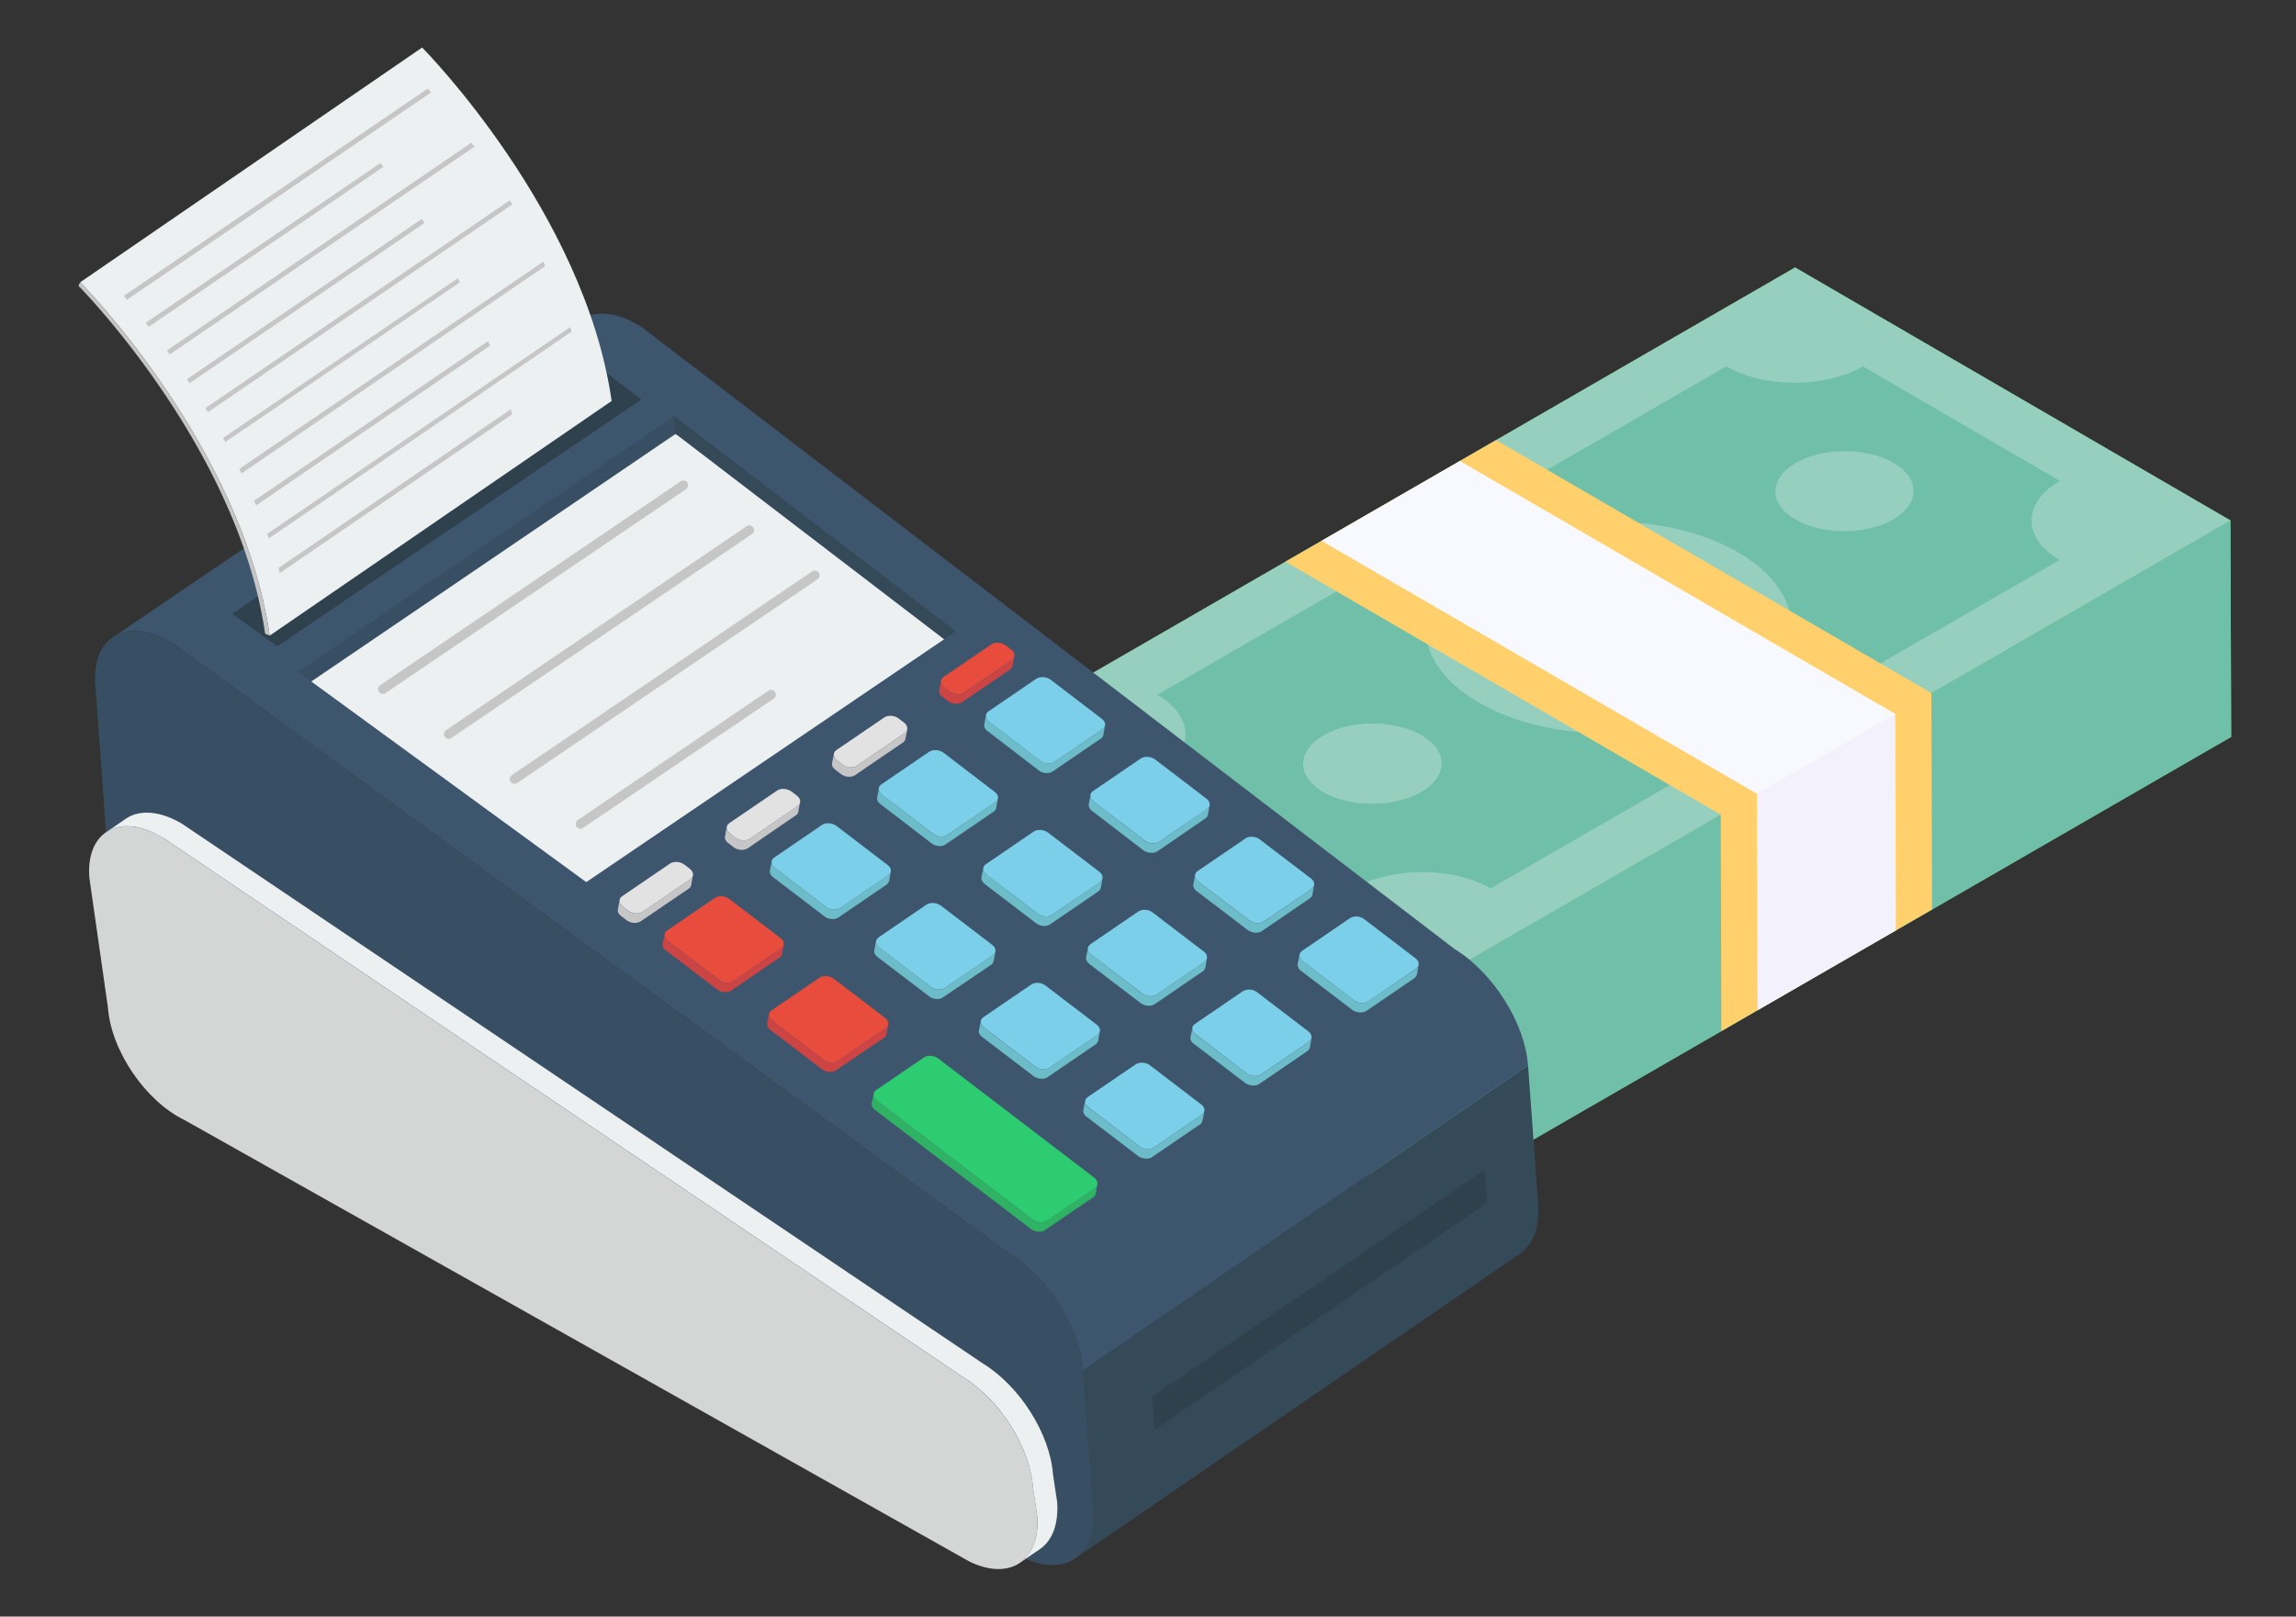 <svg width="142" height="100" fill="none" xmlns="http://www.w3.org/2000/svg"><rect width="100%" height="100%" fill="#333333" stroke="none"/><path d="M137.993 45.587L87.971 74.455 61.044 58.818l-.032-13.391 50.005-28.884 26.928 15.653.048 13.391z" fill="#5EC363"/><path d="M61.006 45.424l.035 13.388L87.967 74.46l-.039-13.389-26.922-15.646z" fill="#72D561"/><path d="M87.93 61.07l.038 13.39 50.019-28.878-.039-13.389L87.93 61.071z" fill="#70C0A9"/><path d="M61.006 45.424L87.93 61.071l50.018-28.878-26.925-15.646-50.017 28.877z" fill="#97CFBF"/><path d="M111.069 28.635c-1.677.969-1.687 2.531-.019 3.5 1.657.962 4.356.962 6.034-.005 1.667-.962 1.685-2.533.028-3.496-1.668-.967-4.375-.963-6.043 0v.001zm-19.575 5.543c-4.424 2.553-4.457 6.709-.044 9.273 4.404 2.56 11.578 2.553 16.001 0 4.443-2.566 4.465-6.715.061-9.275-4.412-2.564-11.577-2.564-16.018 0v.002z" fill="#97CFBF"/><path d="M106.769 22.658c2.33 1.354 6.112 1.354 8.447.005l12.189 7.084c-2.335 1.347-2.348 3.538-.016 4.891l-35.197 20.32c-2.33-1.353-6.11-1.353-8.456 0l-12.19-7.082c2.346-1.354 2.358-3.544.028-4.898l35.195-20.32zm.682 20.793c4.442-2.566 4.464-6.715.06-9.275-4.411-2.564-11.577-2.564-16.018 0-4.423 2.555-4.457 6.71-.043 9.275 4.404 2.56 11.577 2.553 16.001 0zm-19.566 5.536c1.677-.968 1.685-2.53.028-3.496-1.667-.967-4.365-.967-6.043 0-1.668.964-1.687 2.534-.02 3.503 1.658.962 4.365.957 6.035-.007zm29.198-16.857c1.668-.962 1.685-2.532.029-3.496-1.668-.967-4.375-.962-6.043 0-1.678.97-1.688 2.534-.02 3.5 1.657.963 4.356.963 6.034-.004z" fill="#70C0A9"/><path d="M81.87 45.492c-1.668.963-1.687 2.533-.02 3.502 1.658.962 4.365.957 6.034-.007 1.678-.968 1.686-2.532.03-3.496-1.669-.967-4.366-.967-6.044 0v.002z" fill="#97CFBF"/><path d="M104.395 39.844c.192-.334.247-.632.141-.93-.106-.3-.334-.562-.722-.791a3.262 3.262 0 00-1.491-.44c-.51-.035-1.003 0-1.494.124-.404.086-.896.245-1.44.42l-2.073-1.193a7.89 7.89 0 011.51-.58 1.6 1.6 0 00.281-.107c.159-.086.212-.21.192-.333-.016-.122-.104-.228-.226-.299a1.204 1.204 0 00-.931-.105 9.7 9.7 0 00-1.968.755l-.546-.316a.923.923 0 00-.455-.104.924.924 0 00-.457.104c-.124.07-.193.159-.193.263 0 .104.07.193.193.265l.561.333c-.369.28-.65.562-.771.862a.943.943 0 00-.035.914c.121.296.368.543.737.753.422.246.895.387 1.405.422.493.036.983 0 1.476-.106.404-.086.896-.227 1.404-.404l2.005 1.16a7.501 7.501 0 01-1.863.633c-.106.035-.21.07-.299.122-.158.088-.247.212-.229.334 0 .123.088.229.247.317.127.08.272.128.422.14l.491-.035a11.607 11.607 0 002.389-.825l.545.316a.873.873 0 00.474.122c.158-.011.313-.053.457-.122.123-.07.192-.159.192-.264a.352.352 0 00-.192-.264l-.562-.316c.385-.28.667-.545.825-.825zm-8.027-1.142c-.247-.157-.37-.316-.334-.526.051-.193.193-.387.42-.58l1.776 1.035a4.928 4.928 0 01-1.038.23 1.28 1.28 0 01-.824-.16zm6.025 1.283l-1.74-1.02a5.669 5.669 0 011.142-.281c.316-.035.545-.016.738.106.369.21.737.561-.14 1.195z" fill="#000"/><path d="M79.5 34.746l26.924 15.648c5.798 1.545 10.008-1.33 13.029-7.521L92.529 27.225 79.5 34.746z" fill="#FFD06C"/><path d="M106.424 50.393l.038 13.388 13.029-7.522-.038-13.388-13.029 7.522z" fill="#FFD06C"/><path d="M81.734 33.457l8.558-4.941 26.926 15.646c-2.043 6.133-4.574 9.559-8.558 4.94L81.734 33.457z" fill="#F8F9FE"/><path d="M108.66 49.104l8.558-4.94.038 13.387-8.557 4.94-.039-13.387z" fill="#F3F1FC"/><path d="M94.504 65.898l.631 8.62c.089 1.437-.333 2.488-1.125 3.03L66.494 96.404c.794-.54 1.216-1.59 1.106-3.027l-.612-8.622 27.516-18.857z" fill="#354A59"/><path d="M94.504 65.901L66.988 84.758c-.196-2.633-2.153-5.727-4.54-7.196L10.73 39.81c-.214-.114-.406-.23-.6-.325-1.267-.608-2.397-.598-3.153-.06l28.898-19.62c.774-.54 1.886-.55 3.153.058.194.098.386.214.6.328l50.335 38.515c2.388 1.469 4.343 4.563 4.541 7.196z" fill="#3D566E"/><path d="M39.667 24.713L17.146 39.982l-2.78-2.014 22.548-15.363 2.753 2.108z" fill="#2E414C"/><path d="M18.428 41.552l.827.606 22.514-15.3-.082-1.112-23.26 15.806z" fill="#384F63"/><path d="M41.842 25.844l-.157-.098.085 1.112.157.098L58.389 39.54l.726-.492-17.273-13.204z" fill="#354A59"/><path d="M58.39 39.546l-22.132 15.02-17.006-12.409L41.77 26.85l.156.098L58.39 39.546z" fill="#ECF0F1"/><path d="M23.674 42.926a.294.294 0 01-.165-.537l18.575-12.604a.293.293 0 01.467.178.295.295 0 01-.138.308L23.84 42.875a.288.288 0 01-.165.05zm4.075 2.78a.294.294 0 01-.165-.537l18.574-12.604a.295.295 0 11.33.486L27.913 45.653a.29.29 0 01-.164.053zm4.074 2.779a.295.295 0 01-.165-.538l18.573-12.604a.295.295 0 01.333.487L31.988 48.434a.288.288 0 01-.165.05zm4.075 2.778a.295.295 0 01-.165-.537l11.802-8.008a.294.294 0 01.33.486l-11.803 8.008a.288.288 0 01-.164.051z" fill="#C6C6C6"/><path d="M10.137 39.49c.192.092.388.196.584.318L62.44 77.557c2.404 1.47 4.357 4.563 4.549 7.196l.624 8.623c.207 2.893-1.757 4.216-4.383 2.953L12.192 67.816c-2.54-1.222-4.778-4.504-4.98-7.314L5.898 42.353c-.206-2.84 1.73-4.073 4.24-2.863z" fill="#384F63"/><path d="M65.125 91.21l.26 1.732c.083 1.372-.319 2.372-1.074 2.888l-1.235.837c.755-.516 1.175-1.52 1.07-2.888l-.258-1.732c-.17-2.513-2.035-5.464-4.33-6.862l-49.425-33.33c-.202-.108-.386-.217-.57-.31-1.21-.58-2.27-.57-3.006-.056l1.215-.836c.74-.515 1.816-.525 3.026.055.184.092.367.184.553.312l49.443 33.327c2.276 1.4 4.141 4.334 4.331 6.863z" fill="#ECF0F1"/><path d="M9.571 51.552c.182.089.369.188.557.304L59.555 85.19c2.294 1.403 4.155 4.338 4.338 6.863l.253 1.734c.2 2.758-1.675 4.02-4.177 2.815L11.424 69.29c-2.422-1.165-4.557-4.295-4.75-6.975l-1.15-8.033c-.196-2.706 1.653-3.883 4.047-2.73z" fill="#D4D6D6"/><path d="M58.355 41.878c-.236.161-.212.447.04.64l.342.26c.253.193.647.226.882.065l2.953-2.014c.236-.162.222-.455-.03-.647l-.34-.26c-.255-.193-.657-.22-.892-.06l-2.955 2.016z" fill="#E74C3C"/><path d="M61.134 44.003c-.235.161-.212.447.04.64l3.176 2.425c.255.194.635.22.872.059l2.953-2.016c.236-.16.236-.445-.02-.639l-3.176-2.425c-.25-.193-.655-.22-.89-.06l-2.955 2.016z" fill="#7CCFE8"/><path d="M51.73 46.398c-.235.16-.212.447.04.64l.342.26c.251.194.647.227.883.067l2.953-2.016c.235-.16.221-.453-.032-.647l-.339-.26c-.255-.193-.657-.22-.892-.06l-2.955 2.016z" fill="#E2E2E2"/><path d="M54.508 48.521c-.235.16-.21.447.043.64l3.177 2.427c.25.192.633.215.868.056l2.955-2.015c.236-.16.234-.445-.02-.637l-3.176-2.428c-.253-.192-.655-.22-.892-.059l-2.955 2.016z" fill="#7CCFE8"/><path d="M45.105 50.918c-.235.163-.212.447.04.641l.34.26c.255.193.647.227.883.066l2.955-2.016c.235-.16.221-.453-.032-.647l-.341-.259c-.253-.194-.655-.22-.892-.059l-2.953 2.014z" fill="#E2E2E2"/><path d="M47.884 53.045c-.235.16-.212.445.04.64L51.1 56.11c.253.192.635.217.87.059l2.955-2.018c.236-.16.234-.445-.02-.637l-3.176-2.426c-.253-.194-.657-.22-.892-.059l-2.953 2.016z" fill="#7CCFE8"/><path d="M38.476 55.44c-.236.16-.212.445.041.639l.341.26c.253.193.647.226.883.065l2.952-2.015c.236-.161.224-.451-.029-.647l-.341-.26c-.253-.193-.657-.219-.892-.058l-2.955 2.016z" fill="#E2E2E2"/><path d="M41.257 57.562c-.235.16-.212.447.041.64l3.177 2.425c.253.194.635.217.87.058l2.953-2.015c.235-.16.235-.445-.02-.64l-3.176-2.425c-.25-.192-.655-.22-.89-.059l-2.955 2.016z" fill="#E74C3C"/><path d="M67.596 48.937c-.235.16-.212.447.041.64l3.177 2.427c.253.192.647.225.882.064l2.953-2.015c.235-.161.222-.451-.031-.647L71.44 46.98c-.25-.192-.655-.22-.89-.059l-2.955 2.016zm-6.625 4.522c-.236.16-.212.445.039.639l3.176 2.425c.255.192.647.226.883.065l2.955-2.014c.235-.16.221-.455-.032-.647l-3.176-2.425c-.251-.194-.655-.22-.89-.06L60.97 53.46zm-6.626 4.52c-.235.16-.212.444.04.638l3.176 2.426c.255.194.647.227.882.067l2.955-2.016c.235-.16.222-.453-.031-.647L58.19 56.02c-.253-.192-.655-.22-.892-.059l-2.953 2.016z" fill="#7CCFE8"/><path d="M47.72 62.5c-.235.16-.212.447.041.639l3.177 2.425c.252.194.647.228.882.067l2.953-2.016c.235-.16.223-.453-.03-.647l-3.176-2.425c-.253-.193-.657-.22-.892-.06L47.72 62.5z" fill="#E74C3C"/><path d="M74.07 53.882c-.235.161-.223.438.03.632l3.176 2.425c.253.192.647.226.882.065l2.953-2.014c.236-.163.222-.455-.03-.647l-3.176-2.425c-.253-.194-.647-.212-.882-.051l-2.953 2.015zm-6.625 4.52c-.236.16-.224.437.029.631l3.176 2.426c.253.192.647.227.883.066l2.953-2.015c.235-.161.221-.453-.032-.647l-3.176-2.426c-.251-.194-.643-.212-.88-.05l-2.953 2.015zm-6.626 4.52c-.235.16-.223.439.03.63l3.176 2.426c.251.195.645.228.882.067l2.953-2.016c.236-.16.222-.452-.031-.647l-3.177-2.425c-.25-.192-.645-.212-.88-.05l-2.953 2.015zm19.712-4.104c-.235.16-.222.437.031.631l3.187 2.433c.24.185.635.22.87.06l2.955-2.017c.235-.16.222-.453-.02-.639l-3.188-2.433c-.253-.194-.645-.212-.882-.051l-2.953 2.016zm-6.626 4.52c-.235.16-.223.438.03.63l3.186 2.436c.243.184.635.216.873.057l2.953-2.016c.235-.16.221-.453-.02-.637l-3.186-2.435c-.253-.193-.647-.212-.883-.051l-2.953 2.015zm-6.625 4.519c-.235.163-.224.44.03.631l3.186 2.436c.243.184.635.217.87.056l2.955-2.015c.235-.161.222-.451-.02-.638l-3.186-2.435c-.255-.192-.647-.21-.882-.049l-2.953 2.014z" fill="#7CCFE8"/><path d="M70.541 62.046L67.36 59.62c-.137-.118-.204-.261-.196-.392l.11-.51c.007.112.09.215.21.32l3.164 2.429c.255.184.647.23.875.063l2.96-2.02c.087-.06.155-.141.167-.235l-.104.584a.431.431 0 01-.169.235l-2.96 2.02c-.228.163-.62.117-.875-.067z" fill="#6DBCC9"/><path d="M48.199 59.244l-2.959 2.02c-.247.166-.62.136-.874-.048l-3.183-2.427c-.157-.118-.225-.279-.196-.412l.108-.508c.01.13.092.235.212.337l3.164 2.43c.255.184.646.21.873.045l2.96-2.02c.089-.062.158-.14.167-.235l-.103.582a.432.432 0 01-.17.236z" fill="#C44"/><path d="M87.737 59.678l-.102.6a.517.517 0 01-.166.235l-2.961 2.02c-.23.147-.62.12-.875-.065l-3.184-2.427a.472.472 0 01-.196-.412l.11-.508c.007.112.07.216.19.32l3.202 2.445c.235.186.627.212.857.047l2.96-2a.393.393 0 00.165-.255z" fill="#6DBCC9"/><path d="M67.716 73.481a.343.343 0 00.151-.215l-.104.582a.345.345 0 01-.15.216l-2.98 2.02c-.21.164-.619.139-.874-.063l-9.627-7.353c-.177-.134-.245-.294-.218-.428l.11-.508c.01.13.092.253.212.353l9.627 7.353c.255.202.667.228.894.063l2.959-2.02z" fill="#30B265"/><path d="M45.035 52.148c-.157-.117-.226-.28-.196-.411l.09-.508c.008.112.092.235.21.337l.353.251c.235.186.647.23.874.065l2.96-2.02a.328.328 0 00.15-.235l-.104.584c-.012.092-.063.17-.169.236l-2.94 2.015c-.248.167-.638.141-.895-.06l-.333-.254z" fill="#C6C6C6"/><path d="M60.735 64.138c-.157-.118-.223-.263-.196-.394l.11-.51c.008.112.07.218.19.32l3.183 2.43c.254.183.647.227.876.062l2.96-2.02c.087-.06.156-.141.167-.235l-.105.582a.43.43 0 01-.167.236l-2.96 2.02c-.228.164-.62.119-.875-.066l-3.183-2.425zm.44-19.5l3.184 2.427a.77.77 0 00.857.065l2.96-2.02a.413.413 0 00.167-.235l-.104.584c-.011.093-.078.173-.168.236l-2.961 2.02c-.226.162-.618.137-.875-.065l-3.162-2.432c-.157-.117-.224-.259-.199-.41l.093-.488c.008.11.088.216.208.318zm19.772 19.814a.416.416 0 00.167-.236l-.104.58a.52.52 0 01-.169.236l-2.96 2.02c-.228.147-.62.12-.873-.065l-3.184-2.427c-.157-.118-.224-.279-.197-.412l.11-.49c.008.111.073.217.19.32l3.202 2.427c.236.184.628.211.857.064l2.961-2.017z" fill="#6DBCC9"/><path d="M58.282 43.098c-.157-.118-.223-.261-.196-.412l.09-.506c.01.127.092.233.23.333l.333.27c.255.187.647.23.877.066l2.96-2.02a.432.432 0 00.167-.235l-.124.584a.327.327 0 01-.149.235l-2.96 2.018c-.228.165-.638.122-.875-.065l-.353-.268z" fill="#C44"/><path d="M47.929 53.69l3.163 2.413c.255.201.647.227.876.062l2.959-2.02c.088-.062.157-.14.167-.235l-.104.583a.432.432 0 01-.167.235l-2.96 2.02c-.228.164-.618.137-.875-.065l-3.163-2.412a.492.492 0 01-.216-.408l.11-.51c.008.112.09.236.21.338z" fill="#6DBCC9"/><path d="M42.582 54.98l-2.942 2c-.247.167-.637.141-.894-.063l-.333-.253c-.157-.117-.226-.278-.198-.412l.092-.505c.01.129.09.235.21.337l.333.25c.255.205.647.23.894.064l2.961-2.02a.327.327 0 00.147-.231l-.102.6a.347.347 0 01-.168.233zm9.078-7.369c-.157-.117-.223-.26-.198-.411l.092-.487c.008.11.09.216.21.318l.353.269c.255.184.647.229.876.064l2.96-2.02a.432.432 0 00.166-.235l-.122.585a.328.328 0 01-.149.233l-2.96 2.02c-.248.166-.64.121-.875-.065l-.353-.27z" fill="#C6C6C6"/><path d="M54.554 49.156l3.165 2.429c.255.202.647.227.874.063l2.961-2.02c.086-.06.155-.141.167-.235l-.106.582c-.01.094-.079.173-.167.235l-2.96 2.02c-.228.165-.618.137-.875-.065l-3.165-2.427c-.157-.118-.223-.26-.196-.412l.092-.49c.008.112.09.216.21.32z" fill="#6DBCC9"/><path d="M54.666 64.203l-2.96 2c-.228.165-.62.139-.875-.063l-3.184-2.43c-.157-.117-.222-.26-.196-.411l.09-.506c.01.13.092.235.212.337l3.182 2.428c.255.202.647.23.874.062l2.961-2a.416.416 0 00.169-.235l-.104.583a.522.522 0 01-.169.235z" fill="#C44"/><path d="M74.323 68.968a.432.432 0 00.168-.236l-.123.585a.33.33 0 01-.15.233l-2.96 2.02c-.227.164-.637.121-.874-.065L67.2 69.078c-.157-.118-.223-.261-.196-.412l.102-.583a.462.462 0 00.198.412l3.182 2.428c.255.184.647.211.877.064l2.959-2.02zm-15.87-7.863l2.94-2.02c.088-.06.157-.139.169-.233l-.106.582a.393.393 0 01-.165.253l-2.96 2c-.23.167-.62.14-.877-.063l-3.182-2.427c-.157-.118-.224-.26-.198-.412l.104-.582c-.008.149.058.294.215.412l3.165 2.427c.255.202.647.23.894.063zm9.19-11.526l3.164 2.428c.255.184.647.23.894.063l2.941-2.018c.106-.063.157-.141.167-.235l-.104.582c-.012.094-.078.173-.169.235l-2.94 2.018c-.246.167-.64.122-.893-.063l-3.165-2.43c-.156-.117-.225-.278-.198-.41l.093-.507c.01.13.09.236.21.337zm6.464 4.94l3.165 2.43c.255.183.647.209.894.062l2.941-2.02c.106-.063.157-.139.167-.235l-.104.584c-.012.092-.079.173-.169.235l-2.959 2.02c-.227.165-.62.118-.874-.065l-3.184-2.427c-.138-.12-.204-.263-.179-.412l.092-.49c.01.112.09.216.21.318zm-10.03 2.588l-3.182-2.428c-.137-.117-.225-.28-.196-.411l.108-.508c.01.13.092.235.212.335l3.164 2.431c.255.183.647.228.893.061l2.94-2.017c.109-.063.158-.142.17-.236l-.105.583c-.011.094-.08.172-.168.235l-2.96 2.02c-.228.164-.619.137-.875-.065z" fill="#6DBCC9"/><path d="M54.182 67.433c-.226.155-.212.447.05.647l9.628 7.353c.263.204.667.23.892.077l2.965-2.024c.226-.153.212-.445-.053-.647l-9.627-7.353c-.263-.202-.667-.23-.892-.074l-2.963 2.021z" fill="#2ECC71"/><path d="M91.817 72.361l.16 2.053L71.406 88.45l-.16-2.055 20.57-14.035z" fill="#2E414C"/><path d="M4.961 17.46L26.108 2.94c.108.106 10.043 10.177 11.72 21.863L16.678 39.32C15.003 27.634 5.068 17.565 4.96 17.457l.002.002z" fill="#ECF0F1"/><path d="M4.96 17.459c.105.106 10.04 10.176 11.717 21.863l-.282-.124C14.745 27.702 4.959 17.786 4.85 17.678l.11-.22zM26.65 5.726L7.842 18.55c-.036-.084-.13-.163-.192-.245L26.458 5.479l.192.243v.004zm-2.942 4.596L9.205 20.21l-.19-.245 14.53-9.89c.036.084.1.166.163.247zm5.644-1.255L10.489 21.93a1.166 1.166 0 00-.165-.248L29.16 8.822a.67.67 0 00.193.245zm-3.104 4.725L11.716 23.71a1.144 1.144 0 00-.162-.247l14.529-9.918c.065.075.12.158.165.247zm5.447-1.155L12.859 25.498a1.096 1.096 0 00-.162-.247l18.835-12.86c.035.084.098.164.163.246zm-.032 12.998L17.3 35.451a1.03 1.03 0 00-.083-.31l14.367-9.82c.037.112.073.197.078.312l.002.002zm3.679-5.115L16.616 33.314a.555.555 0 00-.106-.28l18.753-12.797a.998.998 0 01.079.283zm-5.035.864L15.83 31.27a.859.859 0 00-.137-.279l14.476-9.882a.864.864 0 01.137.274v.002zm3.405-4.921L14.932 29.29c-.035-.084-.073-.196-.137-.278l18.81-12.83c.035.085.07.17.107.28zm-5.259.996l-14.53 9.89a1.022 1.022 0 00-.136-.249l14.533-9.89c.033.089.078.172.133.249z" fill="#C6C6C6"/></svg>